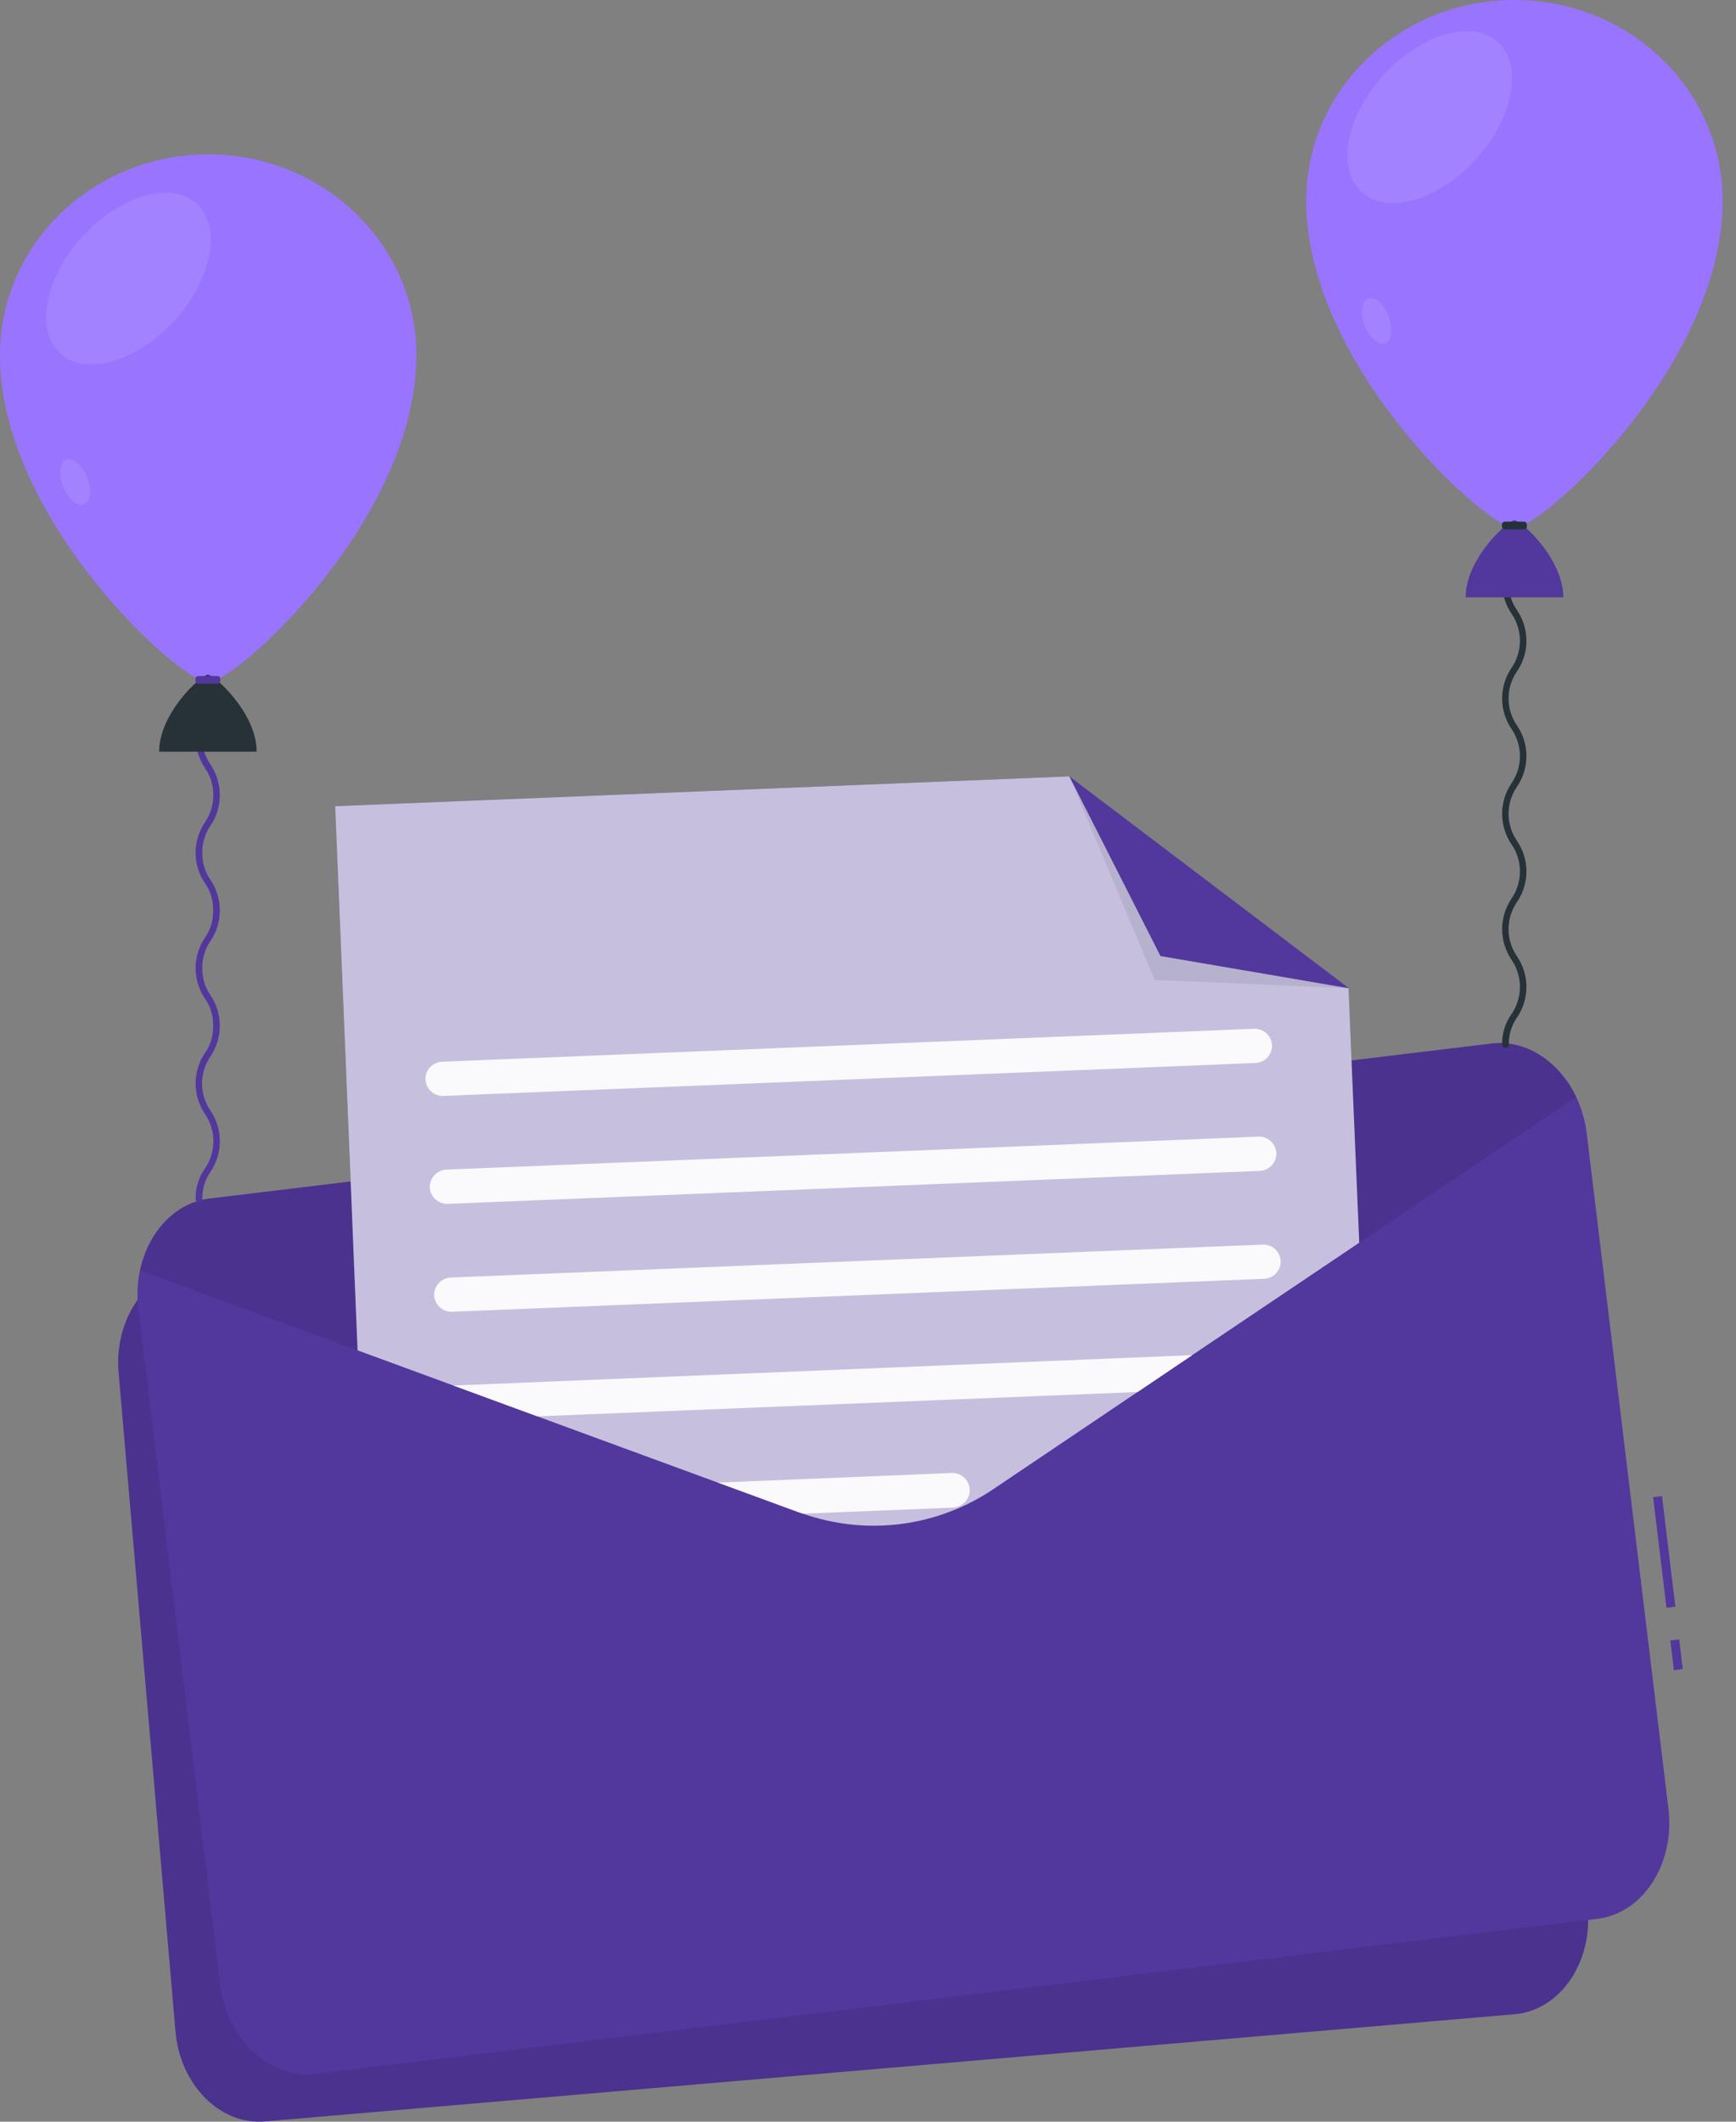 <svg xmlns="http://www.w3.org/2000/svg" width="90" height="110" viewBox="0 0 90 110" fill="none">
  <rect x="0" y="0" width="90" height="110" fill="#808080" stroke="none"/>
  <path d="M79.367 64.867L82.314 99.012C82.55 101.791 80.853 104.23 78.524 104.428L13.729 109.986C11.413 110.189 9.32 108.075 9.097 105.299L6.149 71.15C6.09 70.509 6.14 69.862 6.296 69.238C6.759 67.33 8.166 65.869 9.926 65.738L74.721 60.175C76.478 60.024 78.091 61.207 78.895 63.001C79.154 63.593 79.313 64.223 79.367 64.867Z" fill="#52379D"/>
  <path opacity="0.1" d="M79.367 64.867L82.314 99.012C82.55 101.791 80.853 104.23 78.524 104.428L13.729 109.986C11.413 110.189 9.32 108.075 9.097 105.299L6.149 71.15C6.09 70.509 6.14 69.862 6.296 69.238C6.759 67.33 8.166 65.869 9.926 65.738L74.721 60.175C76.478 60.024 78.091 61.207 78.895 63.001C79.154 63.593 79.313 64.223 79.367 64.867Z" fill="black"/>
  <path d="M87.054 84.995L86.594 85.051L86.78 86.589L87.24 86.534L87.054 84.995Z" fill="#52379D"/>
  <path d="M86.163 77.567L85.703 77.623L86.396 83.355L86.856 83.299L86.163 77.567Z" fill="#52379D"/>
  <path d="M82.261 58.76L86.498 93.782C86.839 96.628 85.18 99.197 82.805 99.484L16.355 107.523C13.979 107.809 11.752 105.712 11.406 102.861L7.17 67.844C7.089 67.186 7.118 66.518 7.254 65.869C7.675 63.894 9.056 62.357 10.863 62.138L77.313 54.103C79.12 53.884 80.838 55.042 81.71 56.861C81.997 57.459 82.183 58.101 82.261 58.76Z" fill="#52379D"/>
  <path opacity="0.1" d="M81.717 56.861L51.576 77.155C50.101 78.164 48.405 78.802 46.631 79.017C44.858 79.232 43.058 79.016 41.385 78.389L7.273 65.869C7.695 63.894 9.076 62.357 10.883 62.138L77.333 54.103C79.127 53.884 80.845 55.042 81.717 56.861Z" fill="black"/>
  <path d="M70.467 64.429L61.809 70.257L58.974 72.169L51.571 77.156C50.134 78.142 48.485 78.775 46.757 79.005C45.03 79.235 43.273 79.054 41.628 78.478L41.363 78.389L37.21 76.865L27.861 73.433L23.49 71.828L18.537 70.009L18.179 61.254L17.375 41.797L55.416 40.252L69.915 51.239L70.067 54.975L70.467 64.429Z" fill="#52379D"/>
  <path opacity="0.7" d="M70.467 64.429L61.809 70.257L58.974 72.169L51.571 77.156C50.134 78.142 48.485 78.775 46.757 79.005C45.03 79.235 43.273 79.054 41.628 78.478L41.363 78.389L37.21 76.865L27.861 73.433L23.49 71.828L18.537 70.009L18.179 61.254L17.375 41.797L55.416 40.252L69.915 51.239L70.067 54.975L70.467 64.429Z" fill="#FAFAFA"/>
  <g opacity="0.9">
    <path d="M65.103 55.11L22.99 56.819C22.755 56.829 22.526 56.746 22.351 56.588C22.177 56.431 22.07 56.212 22.055 55.977C22.047 55.743 22.131 55.515 22.288 55.341C22.445 55.167 22.664 55.062 22.898 55.046L65.01 53.337C65.245 53.327 65.475 53.41 65.649 53.568C65.824 53.725 65.93 53.944 65.945 54.179C65.955 54.413 65.872 54.642 65.714 54.816C65.557 54.99 65.337 55.096 65.103 55.11Z" fill="white"/>
    <path d="M65.33 60.706L23.217 62.416C22.982 62.425 22.753 62.343 22.578 62.185C22.403 62.028 22.297 61.809 22.282 61.574C22.274 61.339 22.357 61.111 22.514 60.936C22.671 60.762 22.89 60.655 23.124 60.639L65.237 58.929C65.472 58.921 65.7 59.004 65.875 59.161C66.049 59.319 66.156 59.537 66.172 59.772C66.179 60.006 66.096 60.234 65.939 60.408C65.782 60.582 65.564 60.689 65.33 60.706Z" fill="white"/>
    <path d="M65.556 66.299L23.443 68.009C23.209 68.018 22.979 67.935 22.805 67.778C22.63 67.621 22.524 67.401 22.509 67.167C22.499 66.932 22.582 66.703 22.74 66.529C22.897 66.355 23.116 66.25 23.351 66.236L65.464 64.526C65.698 64.517 65.927 64.6 66.101 64.757C66.275 64.915 66.38 65.134 66.394 65.368C66.404 65.602 66.321 65.83 66.165 66.004C66.008 66.178 65.79 66.284 65.556 66.299Z" fill="white"/>
    <path d="M61.811 70.258L58.977 72.17L27.863 73.433L23.492 71.829C23.529 71.824 23.565 71.824 23.602 71.829L61.811 70.258Z" fill="white"/>
    <path d="M50.274 77.227V77.261C50.274 77.49 50.188 77.711 50.031 77.878C49.874 78.046 49.66 78.147 49.431 78.162L41.636 78.478L41.371 78.39L37.219 76.865L49.36 76.368C49.594 76.365 49.82 76.452 49.991 76.613C50.161 76.773 50.263 76.993 50.274 77.227Z" fill="white"/>
  </g>
  <path opacity="0.1" d="M69.937 51.239L59.864 50.806L55.438 40.252L69.937 51.239Z" fill="#263238"/>
  <path d="M69.937 51.239L60.163 49.567L55.438 40.252L69.937 51.239Z" fill="#52379D"/>
  <path d="M89.306 10.398C89.306 18.963 79.919 27.382 78.512 27.382C77.106 27.382 67.719 18.959 67.719 10.398C67.719 4.658 72.549 0 78.512 0C84.475 0 89.306 4.658 89.306 10.398Z" fill="#9974FF"/>
  <path opacity="0.1" d="M76.508 8.263C74.554 10.406 71.901 11.173 70.582 9.947C69.264 8.722 69.778 6.035 71.728 3.891C73.678 1.748 76.335 0.981 77.657 2.182C78.98 3.382 78.462 6.119 76.508 8.263Z" fill="white"/>
  <path opacity="0.1" d="M70.75 16.892C70.493 16.252 70.56 15.629 70.901 15.485C71.242 15.342 71.743 15.755 71.984 16.395C72.224 17.035 72.173 17.659 71.832 17.797C71.491 17.936 71.007 17.528 70.75 16.892Z" fill="white"/>
  <path d="M78.048 54.335C78.003 54.334 77.96 54.315 77.927 54.283C77.895 54.251 77.877 54.208 77.876 54.162C77.863 53.594 78.034 53.037 78.364 52.574C78.647 52.16 78.798 51.67 78.798 51.168C78.798 50.666 78.647 50.176 78.364 49.761C78.046 49.293 77.876 48.74 77.876 48.174C77.876 47.607 78.046 47.054 78.364 46.586C78.647 46.172 78.798 45.683 78.798 45.181C78.798 44.68 78.647 44.191 78.364 43.777C78.046 43.309 77.876 42.757 77.876 42.191C77.876 41.626 78.046 41.073 78.364 40.606C78.647 40.192 78.798 39.703 78.798 39.201C78.798 38.7 78.647 38.211 78.364 37.797C78.046 37.329 77.876 36.777 77.876 36.211C77.876 35.646 78.046 35.093 78.364 34.626C78.647 34.212 78.798 33.723 78.798 33.221C78.798 32.72 78.647 32.231 78.364 31.817C78.046 31.349 77.876 30.797 77.876 30.231C77.876 29.666 78.046 29.113 78.364 28.646C78.653 28.236 78.8 27.744 78.785 27.243C78.792 27.202 78.813 27.164 78.845 27.136C78.877 27.109 78.918 27.094 78.96 27.094C79.002 27.094 79.043 27.109 79.075 27.136C79.107 27.164 79.128 27.202 79.135 27.243C79.147 27.81 78.975 28.365 78.646 28.827C78.359 29.238 78.211 29.732 78.225 30.233C78.21 30.734 78.358 31.226 78.646 31.636C78.965 32.103 79.135 32.656 79.135 33.221C79.135 33.787 78.965 34.339 78.646 34.807C78.361 35.22 78.209 35.71 78.209 36.211C78.209 36.713 78.361 37.203 78.646 37.616C78.965 38.083 79.135 38.636 79.135 39.201C79.135 39.767 78.965 40.319 78.646 40.787C78.361 41.2 78.209 41.69 78.209 42.191C78.209 42.693 78.361 43.183 78.646 43.596C78.965 44.063 79.135 44.616 79.135 45.181C79.135 45.747 78.965 46.3 78.646 46.767C78.361 47.181 78.208 47.671 78.208 48.174C78.208 48.676 78.361 49.167 78.646 49.58C78.964 50.048 79.135 50.602 79.135 51.168C79.135 51.734 78.964 52.287 78.646 52.755C78.357 53.166 78.21 53.66 78.225 54.162C78.225 54.185 78.221 54.208 78.212 54.229C78.203 54.25 78.19 54.27 78.173 54.286C78.157 54.302 78.137 54.314 78.116 54.323C78.094 54.331 78.071 54.335 78.048 54.335Z" fill="#263238"/>
  <path d="M78.511 26.977C78.178 26.977 75.984 28.957 75.984 30.97H81.046C81.046 28.957 78.856 26.977 78.511 26.977Z" fill="#52379D"/>
  <path d="M79.008 27.045H78.015C77.933 27.045 77.867 27.111 77.867 27.192V27.298C77.867 27.379 77.933 27.445 78.015 27.445H79.008C79.09 27.445 79.156 27.379 79.156 27.298V27.192C79.156 27.111 79.09 27.045 79.008 27.045Z" fill="#263238"/>
  <path d="M21.587 18.404C21.587 26.965 12.2 35.384 10.794 35.384C9.387 35.384 0 26.961 0 18.404C0 12.66 4.83 8.002 10.794 8.002C16.757 8.002 21.587 12.66 21.587 18.404Z" fill="#9974FF"/>
  <path opacity="0.1" d="M9.047 16.615C11 14.471 11.514 11.759 10.195 10.558C8.876 9.357 6.224 10.121 4.271 12.265C2.318 14.409 1.803 17.121 3.122 18.323C4.441 19.524 7.093 18.76 9.047 16.615Z" fill="white"/>
  <path opacity="0.1" d="M3.281 25.243C3.024 24.602 3.091 23.979 3.433 23.836C3.774 23.693 4.275 24.105 4.515 24.746C4.755 25.386 4.704 26.009 4.363 26.152C4.022 26.295 3.538 25.883 3.281 25.243Z" fill="white"/>
  <path d="M10.314 62.336C10.268 62.336 10.224 62.318 10.192 62.286C10.159 62.253 10.141 62.209 10.141 62.164C10.129 61.596 10.3 61.039 10.63 60.576C10.912 60.161 11.064 59.671 11.064 59.169C11.064 58.668 10.912 58.177 10.63 57.763C10.312 57.294 10.142 56.741 10.142 56.175C10.142 55.609 10.312 55.056 10.63 54.587C10.918 54.178 11.066 53.686 11.051 53.185C11.065 52.683 10.917 52.19 10.63 51.779C10.312 51.311 10.141 50.758 10.141 50.193C10.141 49.627 10.312 49.075 10.63 48.607C10.918 48.198 11.066 47.706 11.051 47.205C11.065 46.703 10.917 46.21 10.63 45.798C10.312 45.331 10.141 44.779 10.141 44.213C10.141 43.647 10.312 43.095 10.63 42.627C10.912 42.214 11.063 41.725 11.063 41.225C11.063 40.724 10.912 40.236 10.63 39.823C10.312 39.355 10.141 38.803 10.141 38.237C10.141 37.672 10.312 37.119 10.63 36.651C10.917 36.24 11.065 35.747 11.051 35.245C11.052 35.2 11.07 35.156 11.103 35.124C11.135 35.092 11.178 35.073 11.224 35.072C11.269 35.072 11.313 35.09 11.346 35.123C11.378 35.155 11.396 35.199 11.396 35.245C11.409 35.812 11.24 36.369 10.912 36.833C10.627 37.245 10.474 37.734 10.474 38.235C10.474 38.736 10.627 39.225 10.912 39.637C11.227 40.106 11.396 40.658 11.396 41.223C11.396 41.788 11.227 42.34 10.912 42.808C10.624 43.22 10.477 43.713 10.491 44.215C10.476 44.716 10.624 45.208 10.912 45.617C11.227 46.086 11.396 46.638 11.396 47.203C11.396 47.768 11.227 48.32 10.912 48.788C10.624 49.2 10.477 49.693 10.491 50.195C10.476 50.696 10.624 51.188 10.912 51.597C11.227 52.066 11.396 52.618 11.396 53.183C11.396 53.748 11.227 54.3 10.912 54.769C10.627 55.182 10.474 55.673 10.474 56.175C10.474 56.678 10.627 57.168 10.912 57.582C11.228 58.051 11.397 58.604 11.397 59.169C11.397 59.735 11.228 60.288 10.912 60.757C10.624 61.168 10.476 61.662 10.491 62.164C10.491 62.187 10.486 62.209 10.477 62.231C10.468 62.252 10.455 62.271 10.439 62.287C10.422 62.303 10.403 62.316 10.381 62.324C10.36 62.333 10.337 62.337 10.314 62.336Z" fill="#52379D"/>
  <path d="M10.777 34.983C10.444 34.983 8.25 36.959 8.25 38.971H13.304C13.312 36.959 11.105 34.983 10.777 34.983Z" fill="#263238"/>
  <path d="M11.274 35.047H10.28C10.199 35.047 10.133 35.113 10.133 35.194V35.3C10.133 35.381 10.199 35.447 10.28 35.447H11.274C11.355 35.447 11.421 35.381 11.421 35.3V35.194C11.421 35.113 11.355 35.047 11.274 35.047Z" fill="#52379D"/>
</svg>

